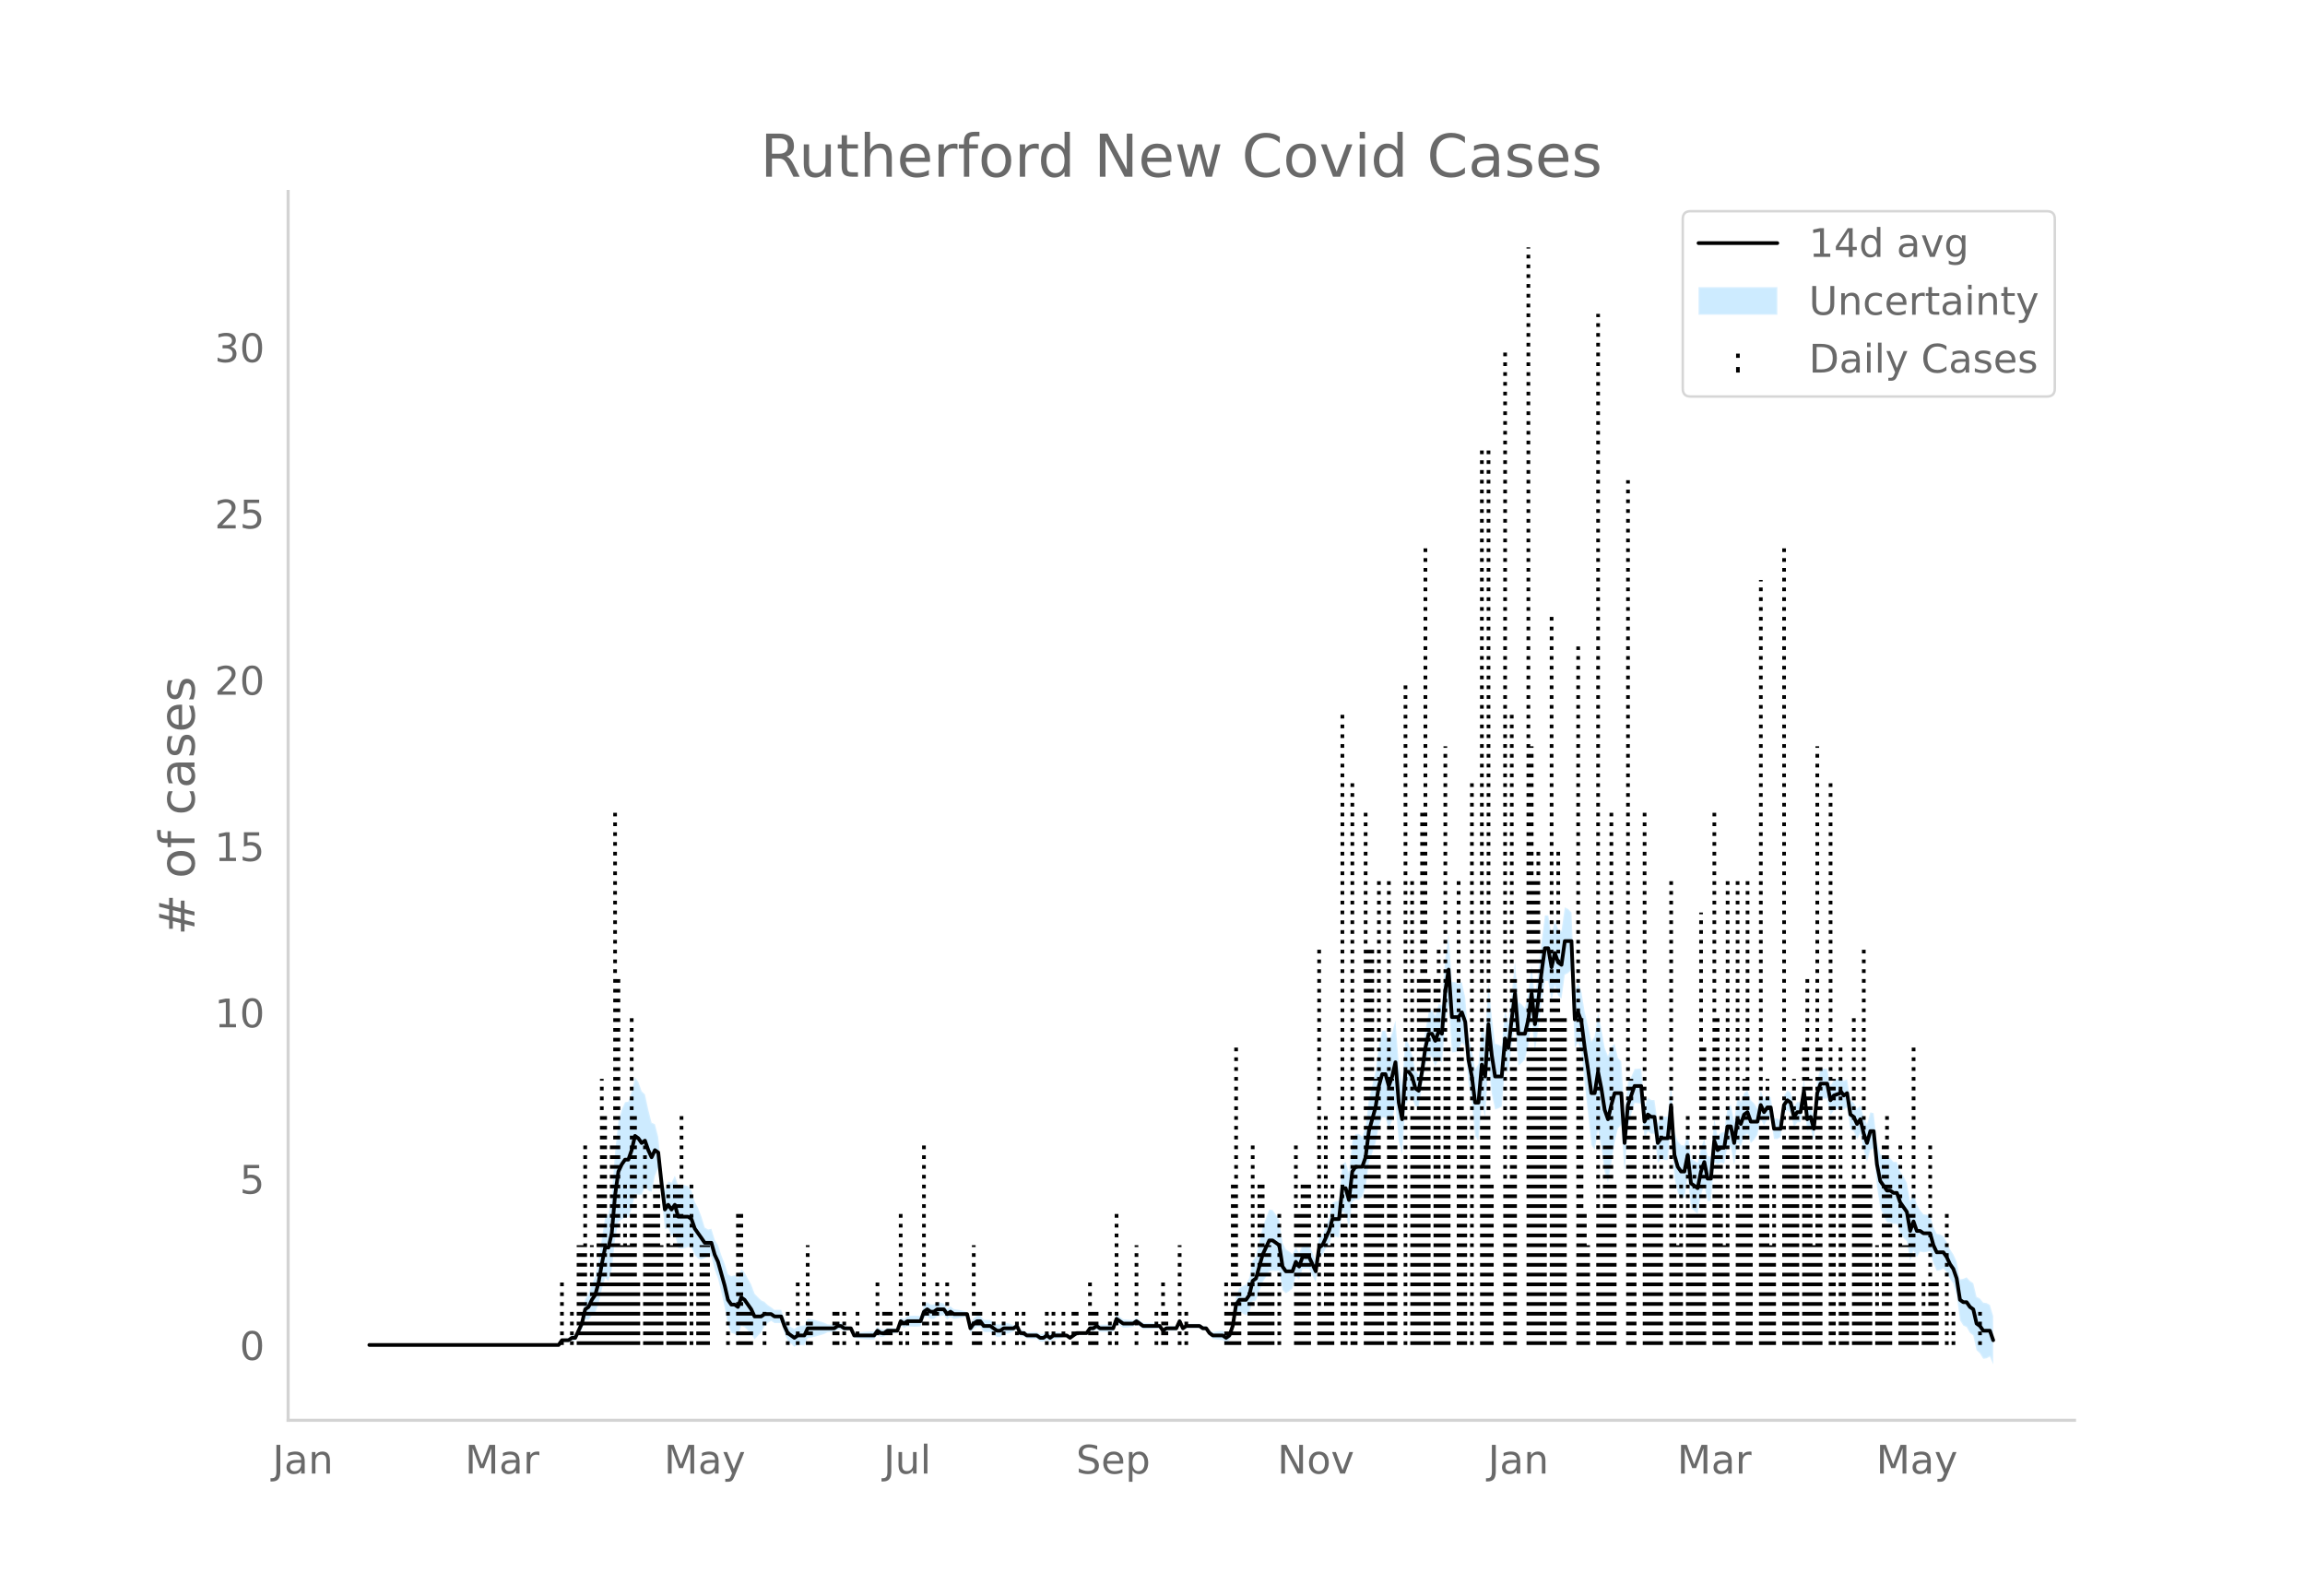 <svg height="864" viewBox="0 0 936 648" width="1248" xmlns="http://www.w3.org/2000/svg" xmlns:xlink="http://www.w3.org/1999/xlink"><defs><style>*{stroke-linecap:butt;stroke-linejoin:round}</style></defs><g id="figure_1"><path d="M0 648h936V0H0z" style="fill:#fff" id="patch_1"/><g id="axes_1"><path d="M117 576.72h725.4V77.76H117z" style="fill:none" id="patch_2"/><g id="PolyCollection_1"><defs><path d="M151.321-101.853H226.842l1.348-1.413 1.349.185 1.348.12 1.349-.742 1.349.144 1.348-2.33 1.349-2.04 1.348-4.198 1.349.107 1.348-1.8 1.349-.994 1.349-3.628 1.348-5.922 1.349-4.74 1.348 1.272 1.349-4.455 1.348-12.722 1.35-6.774 1.348-1.105 1.348-.88 1.349.233 1.348-3.606 1.349-5.835 1.349.086 1.348.067 1.349-3.2 1.348 1.476 1.349.52 1.348-6.381 1.349-3.313 1.349 11.64 1.348 13.16 1.349-.376 1.348 3.368 1.349-1.052 1.348 5.825 1.349.176 1.349-.177 1.348-.397 1.349.068 1.348 3.248 1.349 1.342 1.349.348 1.348-.568 1.349-.802 1.348.27 1.349 5.27 1.348 3.555 1.349 5.519 1.349 6.176 1.348 7.36 1.349 3.009 1.348.412 1.349 1.004 1.348-4.243 1.349.484 1.349 1.427 1.348 1.402 1.349 2.132 1.348-1.434 1.349-1.311 1.348-2.55 1.35-1.325 1.348-.863 1.348.893 1.349.024 1.348-.024 1.349 4.228 1.349 3.076 1.348 1.115 1.349 1.228 1.348-.85 1.349.2 1.348.111 1.349-2.999 1.349-.23 1.348-.297 1.349-.386 1.348-.349 1.349-.456 1.348-.652 1.349-.08 1.349.02 1.348-.965 1.349-.202 1.348.775 1.349-.277 1.349-.534 1.348 3.428 1.349.277 1.348.19 1.349.135 1.348.095 1.349.062 1.349.032 1.348-1.968 1.349.92 1.348-.167 1.349-1.166 1.348-.089 1.349-.101 1.349-.118 1.348-3.195 1.349 1.184 1.348-.71 1.349.144 1.348.056 1.35-.028 1.348-.113 1.348-3.389 1.349-.63 1.348.989h1.349l1.349-.989 1.348-.17 1.349-.349 1.348 1.855 1.349-1.142 1.348.82 1.349-.18 1.349-.23 1.348-.303 1.349-.455 1.348 6.906 1.349-1.692 1.348-.864 1.349.061 1.349 2.056 1.348.021 1.349-.08 1.348 1.077 1.349.996 1.349.021 1.348-1.111 1.349-.238 1.348-.366 1.349-.6 1.348-.975 1.349 3.021 1.349-.068 1.348.916 1.349.111 1.348.045 1.349-.015 1.348 1.093 1.349.123 1.349-.946 1.348.964 1.349-1.065 1.348-.141 1.349-.194 1.348-.613 1.35-.079 1.348.902 1.348-.965 1.349-.859 1.348.081 1.349.065h1.349l1.348-1.661 1.349.207 1.348-.756 1.349 1.035 1.348.036 1.349.005 1.349-.025 1.348-.059 1.349-3.595 1.348 1.02 1.349.94 1.348-.073 1.349-.13 1.349-.204 1.348-.924 1.349.918 1.348.965 1.349-.059 1.349-.066 1.348-.074 1.349-.085 1.348-.098 1.349 1.997 1.348-.988 1.349.031 1.349.01 1.348-.01 1.349-2.784 1.348 2.753 1.349-1.028h5.394l1.349.973 1.348.003 1.349 2.073 1.348 1.287 1.35.232 1.348.177 1.348.136 1.349.918 1.348-.912 1.349-3.86 1.349-7.164 1.348-.654 1.349.888 1.348.668 1.349-1.227 1.348-4.575 1.349-.124 1.349-3.835 1.348-3.722 1.349-2.034 1.348-2.31 1.349-.211 1.348.086 1.349-.117 1.349 7.923 1.348 1.222 1.349-.86 1.348-1.067 1.349-4.994 1.349 1.472 1.348-4.363 1.349-.118 1.348-.006 1.349 2.822 1.348 2.61 1.349-10 1.349-1.09 1.348-2.48 1.349-1.92 1.348-3.611 1.349.686 1.348.304 1.349-10.462 1.349 1.104 1.348 5.173 1.349-10.243 1.348-.994 1.349.024 1.348-1.088 1.35-3.939 1.348-9.908 1.348-3.997 1.349-3.923 1.348-6.98 1.349-3.564 1.349.132 1.348 4.966 1.349-3.933 1.348-6.66 1.349 15.224 1.348 5.473 1.349-20.459 1.349-1.978 1.348-.516 1.349 3.402 1.348-.033 1.349-8.155 1.348-8.62 1.349-4.206 1.349 1.183 1.348 3.392 1.349-3.056 1.348 1.546 1.349-15.722 1.349-7.648 1.348 19.307 1.349-.177 1.348-.546 1.349-3.305 1.348 1.532 1.349 14.778 1.349 8.124 1.348 13.518 1.349 2.113 1.348-15.119 1.349 5.364 1.348-21.145 1.349 11.597 1.349 6.36 1.348-.403 1.349-.674 1.348-16.192 1.349 2.49 1.348-11.45 1.35-8.048 1.348 16.515 1.348-1.006 1.349-1.503 1.348-5.636 1.349-10.093 1.349 12.541 1.348-9.186 1.349-10.971 1.348-8.5 1.349-.021 1.348 7.867 1.349-5.91 1.349 4.005 1.348 1.27 1.349-9.741 1.348-.68 1.349-1.366 1.348 31.836 1.349-2.242 1.349 3.731 1.348 12.943 1.349 11.96 1.348 12.887 1.349 1.99 1.349-7.903 1.348 7.208 1.349 9.568 1.348 4.39 1.349-7.77 1.348-8.411 1.349-5.783 1.349-1.403 1.348 19.414 1.349-18.228 1.348-5.627 1.349-4.473 1.348.123 1.349.114 1.349 14.17 1.348-2.956 1.349 1.09 1.348-.062 1.349 11.823 1.348-1.42 1.35.274 1.348.06 1.348-14.008 1.349 21.291 1.348 5.859 1.349 2.276 1.349-.277 1.348-8.231 1.349 12.473 1.348 1.3 1.349 1.053 1.348-7.575 1.349-4.014 1.349 6.627 1.348-.291 1.349-15.523 1.348.799 1.349-.708 1.348.385 1.349-7.39 1.349.894 1.348 6.939 1.349-9.139 1.348 1.728 1.349-4.24 1.349-.87 1.348 3.716 1.349-1.278 1.348-2.072 1.349-6.293 1.348 2.44 1.349-2.377 1.349-.84 1.348 8.746 1.349.062 1.348-.825 1.349-9.368 1.348-1.609 1.349 1.2 1.349 5.785 1.348-1.998 1.349-.09 1.348-8.122 1.349 11.59 1.348-.938 1.35 5.088 1.348-14 1.348-3.319 1.349.202 1.348-.104 1.349 6.76 1.349-1.88 2.697-.874v-1.107l1.348 1.782 1.349-1.141 1.348 8.893 1.349.869 1.349 3.21 1.348-2.432 1.349 6.852 1.348 4.829 1.349-4.864 1.348-.315 1.349 15.206 1.349 8.673 1.348 3.197 1.349 2.614 1.348.205 1.349.497 1.349-.033 1.348 3.83 1.349 1.893 1.348 1.284 1.349 8.04 1.348-4.118 1.349 2.667 1.349-2.356 1.348.312 1.349-.177 1.348-.261 1.349 4.96 1.348 2.982 1.349-.233 1.349-.709 1.348 1.553 1.349 2.713 1.348 1.827 1.349 4.772 1.348 10.143 1.35 2.155 1.348.611 1.348 2.383 1.349 1.042 1.348 6.005 1.349 1.25 1.349 2.22 1.348-.2 1.349-.723 1.348 3.181v-19.644l-1.348-4.537-1.349-.723-1.348-.2-1.349-1.638-1.349-.68-1.348-5.572-1.349-.887-1.348-1.477-1.349.611-1.349.226-1.348-7.223-1.349-2.945-1.348-2.032-1.349-3.075-1.348-2.306-1.349-.71-1.349-.233-1.348-2.805-1.349-4.688-1.348-.261-1.349-.177-1.348-1.617-1.349-2.356-1.349-5.052-1.348 3.6-1.349-7.395-1.348-2.575-1.349-1.966-1.348-3.888-1.35-.033-1.348-1.433-1.348.205-1.349-1.245-1.348-.662-1.349-4.833-1.349-11.807-1.348-.315-1.349 4.784-1.348-2.89-1.349-4.723-1.348 1.425-1.349-2.577-1.349-1.061-1.348-8.471-1.349.788-1.348-2.077v.822l-2.697 1.055-1.349 1.98-1.349-6.746-1.348-.104-1.349.201-1.348 4.4-1.349 14.941-1.349-4.559-1.348.992-1.349-11.564-1.348 9.243-1.349-.09-1.348 1.86-1.349-5.79-1.349-.73-1.348 2.25-1.349 9.926-1.348-.825-1.349.062-1.348-8.619-1.349-.84-1.349 1.481-1.348-3.347-1.349 7.212-1.348-2.072-1.349-1.277-1.348-4.002-1.35 1.059-1.348 3.478-1.348-2.131-1.349 10.156-1.348-6.567-1.349.895-1.349 9.974-1.348.385-1.349 1.222-1.348-6.92-1.349 15.349-1.348-.291-1.349-6.879-1.349 3.703-1.348 5.932-1.349-.876-1.348-.63-1.349-10.68-1.348 5.274-1.349-.276-1.349-1.583-1.348-3.789-1.349-19.227-1.348 13.004-1.349.06-1.349.274-1.348 2.44-1.349-9.402-1.348-.062-1.349-.84-1.348 2.832-1.349-14.77-1.349.113-1.348.123-1.349 3.244-1.348 2.092-1.349 12.643-1.348-21.104-1.349-1.404-1.349-5.782-1.348 1.235-1.349 3.808-1.348-3.329-1.349-7.797-1.348-6.298-1.35 9.462-1.348 1.99-1.348-6.408-1.349-5.404-1.348-8.282-1.349-3.987-1.349 3.546-1.348-31.836-1.349-1.366-1.348-.68-1.349 9.554-1.348-.66-1.349-3.712-1.349 5.667-1.348-7.57-1.349-.02-1.348 10.794-1.349 12.183-1.348 10.108-1.349-12.541-1.349 11.13-1.348 5.942-1.349-1.503-1.348-1.006-1.349-16.287-1.349 13.176-1.348 11.705-1.349-5.228-1.348 14.68-1.349-.675-1.348-.403-1.349-11.005-1.349-13.486-1.348 21.303-1.349-4.284-1.348 15.753-1.349 2.113-1.348-7.706-1.349-5.382-1.349-16.094-1.348-6.186-1.349.554-1.348-.546-1.349-.177-1.348-19.282-1.35 9.717-1.348 19.008-1.348-.383-1.349 4.662-1.348-2.397-1.349 1.184-1.349 7.37-1.348 10.675-1.349 7.28-1.348-1.962-1.349-6.245-1.348-4.375-1.349-1.978-1.349 18.13-1.348-8.033-1.349-17.577-1.348 4.917-1.349 3.785-1.348-4.682-1.349.133-1.349 6.083-1.348 10.385-1.349 5.725-1.348 5.65-1.349 11.316-1.349 3.78-1.348-1.09-1.349.024-1.348 2.866-1.349 12.91-1.348-4.474-1.349 1.103-1.349 14.622-1.348.304-1.349.686-1.348 6.036-1.349 3.868-1.348 3.31-1.349.838-1.349 9.295-1.348-3.178-1.349-2.966-1.348-.006-1.349-.118-1.348 3.354-1.35-2.387-1.348 2.724-1.348-1.067-1.349-.86-1.348-2.637-1.349-9.442-1.349-2.046-1.348-1.844-1.349-.21-1.348 3.478-1.349 3.754-1.348 5.926-1.349 5.812-1.349 1.805-1.348 7.002-1.349 2.632-1.348.668-1.349.888-1.348 3.205-1.349 10.2-1.349 3.86-1.348 1.017-1.349-1.012-1.348.136-1.349.177-1.349.232-1.348-.642-1.349-1.786-1.348.003-1.349-.956h-5.394l-1.349.9-1.348-3.035-1.349 3.004-1.348-.01-1.349.01-1.349.032-1.348.94-1.349-1.861-1.348-.098-1.349-.085-1.348-.074-1.35-.066-1.348-.059-1.348-.964-1.349-1.011-1.348 1.005-1.349-.204-1.349-.13-1.348-.073-1.349-.989-1.348-.91-1.349 4.122-1.348-.058-1.349-.026-1.349.005-1.348.037-1.349-.895-1.348 1.174-1.349.207-1.348 2.197h-1.349l-1.349.065-1.348.081-1.349 1.071-1.348.965-1.349-1.028-1.349-.078-1.348-.614-1.349-.194-1.348-.14-1.349.863-1.348-.965-1.349.984-1.349.123-1.348-.837-1.349-.015-1.348.045-1.349.111-1.348-1.013-1.349-.068-1.349-2.767-1.348.954-1.349-.6-1.348-.366-1.349-.238-1.348.818-1.35.02-1.348-.932-1.348-.853-1.349-.08-1.348.021-1.349-1.803-1.349.062-1.348 1.065-1.349 2.166-1.348-4.67-1.349-.455-1.348-.304-1.349-.229-1.349-.18-1.348-1.11-1.349.788-1.348-2.004-1.349-.349-1.348-.17-1.349.94h-1.349l-1.348-.94-1.349 1.299-1.348 4.33-1.349-.114-1.349-.027-1.348.055-1.349.144-1.348 1.22-1.349-.746-1.348 4.523-1.349-.118-1.349-.101-1.348-.089-1.349.764-1.348-.168-1.349-1.009-1.348 1.891-1.349.032-1.349.062-1.348.095-1.349.135-1.348.19-1.349.277-1.348-2.36-1.35-.534-1.348-.278-1.348-1.154-1.349-.202-1.348.965-1.349.02-1.349-.08-1.348-.653-1.349-.456-1.348-.348-1.349-.386-1.348-.298-1.349-.23-1.349 2.79-1.348.111-1.349.201-1.348 1.078-1.349-.701-1.348-.815-1.349-2.712-1.349-3.49-1.348-.023-1.349.023-1.348-1.037-1.349-.862-1.349-1.326-1.348-.62-1.349-1.31-1.348-1.434-1.349-3.657-1.348-2.457-1.349-2.432-1.349-1.445-1.348 3.474-1.349-.925-1.348.412-1.349-.85-1.348-4.217-1.349-3.471-1.349-4.128-1.348-2.233-1.349-4.379-1.348.271-1.349-.802-1.348-4.427-1.35-3.512-1.348-2.516-1.348-4.47-1.349-1.862-1.348-.396-1.349-.177-1.349.176-1.348-3.822-1.349 2.806-1.348-.491-1.349 3.484-1.348-8.064-1.349-13.444-1.349-5.242-1.348-.593-1.349-5.268-1.348-6.243-1.349-1.27-1.348-3.792-1.349-1.844-1.349 5.742-1.348 4.112-1.349.233-1.348 2.98-1.349 4.682-1.349 12.521-1.348 18.15-1.349 7.121-1.348 1.272-1.349 8.767-1.348 9.513-1.349 6.02-1.349 2.865-1.348 3.988-1.349 2.037-1.348 7.378-1.349 3.75-1.348 3.457-1.349.145-1.349 1.186-1.348.121-1.349.185-1.348 2.445H151.32z" id="m641fd21d2e" style="stroke:#fff;stroke-opacity:.2"/></defs><g clip-path="url(#p6c113c408d)"><use style="fill:#089fff;fill-opacity:.2;stroke:#fff;stroke-opacity:.2" xlink:href="#m641fd21d2e" y="648"/></g></g><g id="LineCollection_1"><path clip-path="url(#p6c113c408d)" d="M228.19 546.147v-27.012M232.236 546.147v-13.506M234.933 546.147V505.63M236.282 546.147V505.63M237.63 546.147V465.11M238.979 546.147v-13.506M240.327 546.147V505.63M241.676 546.147v-27.012M243.025 546.147v-67.531M244.373 546.147v-108.05M245.722 546.147v-94.544M247.07 546.147v-27.012M248.419 546.147V465.11M249.767 546.147v-216.1M251.116 546.147V397.578M252.465 546.147V505.63M253.813 546.147v-67.531M255.162 546.147V505.63M256.51 546.147V411.085M257.859 546.147v-94.544M259.208 546.147v-27.012M261.905 546.147V465.11M263.253 546.147v-54.025M264.602 546.147v-54.025M265.95 546.147v-67.531M267.299 546.147v-67.531M268.648 546.147V505.63M271.345 546.147v-67.531M272.693 546.147V505.63M274.042 546.147v-67.531M275.39 546.147v-67.531M276.739 546.147v-94.544M278.088 546.147v-27.012M280.785 546.147v-67.531M283.482 546.147v-27.012M284.83 546.147V505.63M286.18 546.147V505.63M287.528 546.147V505.63M295.62 546.147v-13.506M299.665 546.147v-54.025M301.013 546.147v-54.025M302.362 546.147v-13.506M303.71 546.147v-13.506M305.06 546.147v-13.506M310.453 546.147v-13.506M319.894 546.147v-13.506M323.94 546.147v-27.012M327.985 546.147V505.63M329.334 546.147v-13.506M338.774 546.147v-13.506M340.122 546.147v-13.506M342.82 546.147v-13.506M348.214 546.147v-13.506M356.305 546.147v-27.012M359.002 546.147v-13.506M360.35 546.147v-13.506M361.7 546.147v-13.506M365.745 546.147v-54.025M368.442 546.147v-13.506M375.185 546.147V465.11M376.534 546.147v-13.506M379.231 546.147v-13.506M380.58 546.147v-27.012M384.625 546.147v-27.012M385.974 546.147v-13.506M395.414 546.147V505.63M396.762 546.147v-13.506M398.111 546.147v-13.506M403.505 546.147v-13.506M407.551 546.147v-13.506M412.945 546.147v-13.506M415.643 546.147v-13.506M425.083 546.147v-13.506M427.78 546.147v-13.506M431.825 546.147v-13.506M435.871 546.147v-13.506M437.22 546.147v-13.506M442.614 546.147v-27.012M443.963 546.147v-13.506M445.311 546.147v-13.506M450.706 546.147v-13.506M453.403 546.147v-54.025M461.494 546.147V505.63M469.586 546.147v-13.506M472.283 546.147v-27.012M473.631 546.147v-13.506M479.026 546.147V505.63M481.723 546.147v-13.506M497.906 546.147v-27.012M499.254 546.147v-13.506M500.603 546.147v-67.531M501.952 546.147V424.591M503.3 546.147v-27.012M507.346 546.147v-27.012M508.694 546.147V465.11M510.043 546.147v-13.506M511.392 546.147v-67.531M512.74 546.147v-67.531M514.089 546.147V505.63M515.437 546.147V505.63M516.786 546.147v-27.012M519.483 546.147v-54.025M526.226 546.147V465.11M527.575 546.147v-54.025M528.923 546.147v-67.531M530.272 546.147v-67.531M531.62 546.147v-67.531M535.666 546.147V384.072M537.015 546.147v-13.506M538.363 546.147v-94.544M539.712 546.147V505.63M541.06 546.147v-67.531M545.106 546.147V289.528M546.455 546.147v-54.025M549.152 546.147V316.541M550.5 546.147v-94.544M554.546 546.147v-216.1M555.895 546.147V384.072M557.243 546.147V384.072M558.592 546.147v-108.05M559.94 546.147V357.06M561.289 546.147v-67.531M563.986 546.147V357.06M565.335 546.147v-108.05M566.683 546.147V465.11M570.729 546.147V276.022M573.426 546.147V357.06M574.775 546.147v-94.544M576.123 546.147V397.578M577.472 546.147v-216.1M578.82 546.147v-324.15M580.169 546.147V397.578M582.866 546.147V397.578M584.215 546.147V384.072M585.563 546.147v-67.531M586.912 546.147V303.034M588.26 546.147V424.591M592.306 546.147V357.06M593.655 546.147V424.591M595.003 546.147v-94.544M597.7 546.147V316.541M601.746 546.147v-364.67M603.095 546.147v-94.544M604.443 546.147v-364.67M605.792 546.147v-67.531M611.186 546.147V140.96M612.535 546.147v-67.531M613.883 546.147V289.528M615.232 546.147V397.578M620.626 546.147V100.44M621.975 546.147V303.034M623.324 546.147V357.06M624.672 546.147V343.553M626.02 546.147V384.072M627.37 546.147V411.085M630.066 546.147V249.01M631.415 546.147V397.578M632.764 546.147V343.553M634.112 546.147V411.085M635.46 546.147V411.085M640.855 546.147V262.515M642.204 546.147V411.085M643.552 546.147v-54.025M644.9 546.147V505.63M648.947 546.147V127.453M650.295 546.147v-54.025M651.644 546.147V465.11M652.992 546.147V465.11M654.34 546.147v-216.1M655.69 546.147v-67.531M661.084 546.147V194.984M662.432 546.147v-108.05M663.78 546.147v-94.544M667.827 546.147v-216.1M669.175 546.147v-94.544M670.524 546.147v-67.531M671.872 546.147V465.11M673.22 546.147v-67.531M674.57 546.147v-94.544M678.615 546.147V357.06M679.964 546.147v-67.531M681.312 546.147V505.63M682.661 546.147v-67.531M685.358 546.147v-94.544M686.707 546.147v-54.025M688.055 546.147V465.11M689.404 546.147v-54.025M690.752 546.147V370.566M692.101 546.147V424.591M696.147 546.147v-216.1M697.495 546.147V411.085M698.844 546.147V465.11M700.192 546.147V505.63M701.541 546.147V357.06M705.587 546.147V357.06M706.935 546.147v-54.025M708.284 546.147v-108.05M709.633 546.147V357.06M710.981 546.147v-67.531M715.027 546.147V235.503M716.375 546.147v-94.544M717.724 546.147v-108.05M719.073 546.147V505.63M720.421 546.147v-67.531M724.467 546.147v-324.15M725.815 546.147V465.11M727.164 546.147v-94.544M728.513 546.147v-108.05M729.861 546.147v-94.544M732.558 546.147V424.591M733.907 546.147V397.578M735.255 546.147v-108.05M736.604 546.147V505.63M737.953 546.147V303.034M739.301 546.147V424.591M743.347 546.147V316.541M744.696 546.147v-108.05M747.393 546.147v-108.05M747.393 546.147V424.591M748.741 546.147v-67.531M750.09 546.147v-13.506M752.787 546.147V411.085M754.136 546.147v-67.531M755.484 546.147v-67.531M756.833 546.147V384.072M758.181 546.147v-67.531M759.53 546.147v-67.531M762.227 546.147V505.63M763.576 546.147v-13.506M764.924 546.147V465.11M766.273 546.147v-94.544M767.621 546.147v-67.531M771.667 546.147V465.11M773.016 546.147V505.63M774.364 546.147V505.63M775.713 546.147v-54.025M777.061 546.147V424.591M778.41 546.147v-13.506M781.107 546.147v-27.012M782.456 546.147v-13.506M783.804 546.147V465.11M785.153 546.147v-27.012M786.501 546.147v-27.012M790.547 546.147v-54.025M793.244 546.147v-13.506M804.033 546.147v-13.506M809.427 546.147" style="fill:none;stroke:#000;stroke-dasharray:1.5,2.475;stroke-dashoffset:0;stroke-width:1.5"/></g><path clip-path="url(#p6c113c408d)" d="M149.973 546.147h76.869l1.348-1.929h2.697l1.349-.965h1.349l2.697-5.788 1.348-5.789 1.349-.964 1.348-2.895 1.349-1.929 1.349-4.824 1.348-7.718 1.349-6.753h1.348l1.349-5.788 1.348-15.436 1.35-9.647 1.348-2.894 1.348-1.93h1.349l1.348-3.859 1.349-5.788 1.349.965 1.348 1.929 1.349-.965 1.348 3.86 1.349 2.893 1.348-2.894 1.349.965 1.349 12.541 1.348 10.613 1.349-1.93 1.348 1.93 1.349-1.93 1.348 4.824h4.046l1.349.965 1.348 3.858 4.046 5.789h2.697l1.349 4.824 1.348 2.894 2.698 9.647 1.348 5.788 1.349 1.93h1.348l1.349.965 1.348-3.86 1.349.965 2.697 3.86 1.349 2.894h2.697l1.348-.965h2.698l1.348.965h2.697l1.349 3.859 1.349 2.894 2.697 1.93 1.348-.965h2.697l1.349-2.895h10.789l1.348-.964h1.349l1.348.964h2.698l1.348 2.895h8.092l1.348-1.93 1.349.965h1.348l1.349-.965h4.046l1.348-3.859 1.349.965 1.348-.965h5.395l1.348-3.859 1.349-.965 1.348.965h1.349l1.349-.965h2.697l1.348 1.93 1.349-.965 1.348.965h5.395l1.348 5.788 1.349-1.93 1.348-.964h1.349l1.349 1.93h2.697l2.697 1.929h1.349l1.348-.965h4.046l1.348-.964 1.349 2.894h1.349l1.348.965h4.046l1.348.964h1.349l1.349-.964 1.348.964 1.349-.964h5.394l1.349.964 2.697-1.93h4.046l1.348-1.929h1.349l1.348-.964 1.349.964h5.394l1.349-3.859 2.697 1.93h4.046l1.348-.965 2.697 1.93h6.743l1.349 1.929 1.348-.965h4.046l1.349-2.894 1.348 2.894 1.349-.964h5.394l1.349.964h1.348l1.349 1.93 1.348.965h4.046l1.349.964 1.348-.964 1.349-3.86 1.349-8.682 1.348-1.93h2.697l1.349-1.929 1.348-5.788 1.349-.965 2.697-9.647 2.697-5.789h1.349l2.697 1.93 1.349 8.682 1.348 1.93h2.697l1.349-3.86 1.349 1.93 1.348-3.859h2.697l2.697 5.789 1.349-9.648 1.349-.964 2.697-5.789 1.348-4.823h2.697l1.349-12.542h1.349l1.348 4.824 1.349-11.577 1.348-1.93h2.697l1.35-3.859 1.348-10.612 2.697-9.647 1.348-8.683 1.349-4.823h1.349l1.348 4.823 1.349-3.859 1.348-5.788 1.349 16.4 1.348 6.754 1.349-19.295h1.349l1.348 1.93 1.349 4.823 1.348.965 1.349-7.718 1.348-9.647 1.349-5.789h1.349l1.348 2.894 1.349-3.859 1.348.965 1.349-17.365 1.349-8.683 1.348 19.295h2.697l1.349-1.93 1.348 3.86 1.349 15.435 1.349 6.753 1.348 10.613h1.349l1.348-15.436 1.349 4.823 1.348-21.224 1.349 12.542 1.349 8.682h2.697l1.348-15.435 1.349 3.859 1.348-11.577 1.35-10.612 1.348 16.4h2.697l1.348-5.788 1.349-10.612 1.349 12.541 1.348-9.647 1.349-11.577 1.348-9.647h1.349l1.348 7.718 1.349-5.789 1.349 3.86 1.348.964 1.349-9.647h2.697l1.348 31.836 1.349-2.894 1.349 3.859 1.348 10.612 1.349 8.682 1.348 9.648h1.349l1.349-8.683 1.348 6.753 1.349 8.683 1.348 3.859 1.349-5.789 1.348-4.823h2.698l1.348 20.259 1.349-15.436 2.697-7.718h2.697l1.349 14.471 1.348-2.894 1.349.965h1.348l1.349 10.612 1.348-1.93h2.698l1.348-13.506 1.349 20.26 1.348 4.823 1.349 1.93h1.349l1.348-6.753 1.349 11.576 2.697 1.93 1.348-6.753 1.349-3.86 1.349 6.754h1.348l1.349-15.436 1.348 3.86 1.349-.966h1.348l1.349-8.682h1.349l1.348 6.753 1.349-9.647 1.348 1.93 1.349-3.86 1.349-.965 1.348 3.86h2.697l1.349-6.754 1.348 2.894 1.349-1.929h1.349l1.348 8.683h2.697l1.349-9.648 1.348-1.93 1.349.966 1.349 5.788 1.348-1.93h1.349l1.348-8.682 1.349 11.577 1.348-.965 1.35 4.824 1.348-14.471 1.348-3.86h2.697l1.349 6.754 1.349-1.93 2.697-.964v-.965l1.348 1.93 1.349-.965 1.348 8.682 1.349.965 1.349 2.894 1.348-1.93 1.349 5.79 1.348 3.858 1.349-4.824h1.348l1.349 13.507 1.349 6.753 2.697 3.859h1.348l1.349.964h1.349l1.348 3.86 2.697 3.858 1.349 7.718 1.348-3.859 1.349 3.86h1.349l1.348.964h2.697l1.349 4.824 1.348 2.894h2.698l1.348 1.93 1.349 2.893 1.348 1.93 1.349 3.859 1.348 8.682 1.35.965h1.348l1.348 1.93 1.349.964 1.348 5.789 1.349.965 1.349 1.929h2.697l1.348 3.859h0" style="fill:none;stroke:#000;stroke-linecap:round;stroke-width:1.5" id="line2d_1"/><path d="M117 576.72V77.76" style="fill:none;stroke:#d3d3d3;stroke-linecap:square;stroke-linejoin:miter;stroke-width:1.25" id="patch_3"/><path d="M117 576.72h725.4" style="fill:none;stroke:#d3d3d3;stroke-linecap:square;stroke-linejoin:miter;stroke-width:1.25" id="patch_4"/><g id="matplotlib.axis_1"><g id="xtick_1"><g style="fill:#696969" transform="matrix(.16 0 0 -.16 110.669 598.378)" id="text_1"><defs><path d="M9.813 72.906h9.859V5.078q0-13.187-5-19.14-5-5.954-16.094-5.954h-3.75v8.297h3.078q6.531 0 9.219 3.672Q9.813-4.39 9.813 5.078z" id="DejaVuSans-74"/><path d="M34.281 27.484q-10.89 0-15.093-2.484-4.204-2.484-4.204-8.5 0-4.781 3.157-7.594 3.156-2.797 8.562-2.797 7.485 0 12 5.297 4.516 5.297 4.516 14.078v2zm17.922 3.72V0H43.22v8.297Q40.14 3.328 35.547.953q-4.594-2.375-11.234-2.375-8.391 0-13.36 4.719Q6 8.016 6 15.922q0 9.219 6.172 13.906 6.187 4.688 18.437 4.688h12.61v.89q0 6.203-4.078 9.594-4.078 3.39-11.453 3.39-4.688 0-9.141-1.124-4.438-1.125-8.531-3.375v8.312q4.921 1.906 9.562 2.844 4.64.953 9.031.953 11.875 0 17.735-6.156 5.86-6.14 5.86-18.64z" id="DejaVuSans-97"/><path d="M54.89 33.016V0h-8.984v32.719q0 7.765-3.031 11.61-3.031 3.858-9.078 3.858-7.281 0-11.484-4.64-4.204-4.625-4.204-12.64V0H9.08v54.688h9.03v-8.5q3.235 4.937 7.594 7.374Q30.078 56 35.797 56q9.422 0 14.25-5.828 4.844-5.828 4.844-17.156z" id="DejaVuSans-110"/></defs><use xlink:href="#DejaVuSans-74"/><use x="29.492" xlink:href="#DejaVuSans-97"/><use x="90.771" xlink:href="#DejaVuSans-110"/></g></g><g id="xtick_2"><g style="fill:#696969" transform="matrix(.16 0 0 -.16 188.822 598.378)" id="text_2"><defs><path d="M9.813 72.906h14.703l18.593-49.61 18.703 49.61h14.704V0H66.89v64.016l-18.797-50h-9.907l-18.796 50V0H9.813z" id="DejaVuSans-77"/><path d="M41.11 46.297q-1.516.875-3.297 1.281Q36.03 48 33.89 48q-7.625 0-11.703-4.953-4.079-4.953-4.079-14.234V0H9.08v54.688h9.03v-8.5q2.844 4.984 7.375 7.39Q30.031 56 36.531 56q.922 0 2.047-.125 1.125-.11 2.484-.36z" id="DejaVuSans-114"/></defs><use xlink:href="#DejaVuSans-77"/><use x="86.279" xlink:href="#DejaVuSans-97"/><use x="147.559" xlink:href="#DejaVuSans-114"/></g></g><g id="xtick_3"><g style="fill:#696969" transform="matrix(.16 0 0 -.16 269.64 598.378)" id="text_3"><defs><path d="M32.172-5.078q-3.797-9.766-7.422-12.735-3.61-2.984-9.656-2.984H7.906v7.516h5.282q3.703 0 5.75 1.765Q21-9.766 23.483-3.219l1.61 4.094-22.11 53.813H12.5l17.094-42.766 17.093 42.766h9.516z" id="DejaVuSans-121"/></defs><use xlink:href="#DejaVuSans-77"/><use x="86.279" xlink:href="#DejaVuSans-97"/><use x="147.559" xlink:href="#DejaVuSans-121"/></g></g><g id="xtick_4"><g style="fill:#696969" transform="matrix(.16 0 0 -.16 358.79 598.378)" id="text_4"><defs><path d="M8.5 21.578v33.11h8.984V21.922q0-7.766 3.016-11.656 3.031-3.875 9.094-3.875 7.265 0 11.484 4.64 4.234 4.64 4.234 12.656v31h8.985V0h-8.984v8.406Q42.047 3.422 37.718 1q-4.313-2.422-10.032-2.422-9.421 0-14.312 5.86Q8.5 10.296 8.5 21.578zM31.11 56z" id="DejaVuSans-117"/><path d="M9.422 75.984h8.984V0H9.422z" id="DejaVuSans-108"/></defs><use xlink:href="#DejaVuSans-74"/><use x="29.492" xlink:href="#DejaVuSans-117"/><use x="92.871" xlink:href="#DejaVuSans-108"/></g></g><g id="xtick_5"><g style="fill:#696969" transform="matrix(.16 0 0 -.16 436.974 598.378)" id="text_5"><defs><path d="M53.516 70.516V60.89q-5.61 2.687-10.594 4-4.984 1.328-9.625 1.328-8.047 0-12.422-3.125t-4.375-8.89q0-4.845 2.906-7.313 2.907-2.453 11.016-3.97l5.953-1.218q11.031-2.11 16.281-7.406 5.25-5.297 5.25-14.172 0-10.61-7.11-16.078-7.093-5.469-20.812-5.469-5.172 0-11.015 1.172Q13.14.922 6.89 3.219v10.156q6-3.36 11.765-5.078 5.766-1.703 11.328-1.703 8.438 0 13.032 3.312 4.593 3.328 4.593 9.485 0 5.359-3.297 8.39-3.296 3.032-10.812 4.547L27.484 33.5q-11.03 2.188-15.968 6.875-4.922 4.688-4.922 13.047 0 9.672 6.812 15.234 6.813 5.563 18.766 5.563 5.14 0 10.453-.938 5.328-.922 10.89-2.765z" id="DejaVuSans-83"/><path d="M56.203 29.594v-4.39H14.891q.593-9.282 5.593-14.142 5-4.859 13.938-4.859 5.172 0 10.031 1.266 4.86 1.265 9.656 3.812v-8.5Q49.266.734 44.187-.344 39.11-1.422 33.892-1.422q-13.094 0-20.735 7.61-7.64 7.625-7.64 20.625 0 13.421 7.25 21.296Q20.016 56 32.328 56q11.031 0 17.453-7.11 6.422-7.093 6.422-19.296zm-8.984 2.64q-.094 7.36-4.125 11.75-4.032 4.407-10.672 4.407-7.516 0-12.031-4.25-4.516-4.25-5.203-11.97z" id="DejaVuSans-101"/><path d="M18.11 8.203v-29H9.077v75.484h9.031v-8.296q2.844 4.875 7.157 7.234Q29.594 56 35.594 56q9.968 0 16.187-7.906 6.235-7.907 6.235-20.797T51.78 6.484q-6.218-7.906-16.187-7.906-6 0-10.328 2.375-4.313 2.375-7.157 7.25zm30.578 19.094q0 9.906-4.079 15.547-4.078 5.64-11.203 5.64-7.14 0-11.218-5.64-4.079-5.64-4.079-15.547 0-9.906 4.078-15.547 4.079-5.64 11.22-5.64 7.124 0 11.202 5.64t4.078 15.547z" id="DejaVuSans-112"/></defs><use xlink:href="#DejaVuSans-83"/><use x="63.477" xlink:href="#DejaVuSans-101"/><use x="125" xlink:href="#DejaVuSans-112"/></g></g><g id="xtick_6"><g style="fill:#696969" transform="matrix(.16 0 0 -.16 518.702 598.378)" id="text_6"><defs><path d="M9.813 72.906h13.28l32.329-60.984v60.984h9.562V0h-13.28L19.39 60.984V0H9.813z" id="DejaVuSans-78"/><path d="M30.61 48.39q-7.22 0-11.422-5.64-4.204-5.64-4.204-15.453 0-9.813 4.172-15.453 4.188-5.64 11.453-5.64 7.188 0 11.375 5.655 4.203 5.672 4.203 15.438 0 9.719-4.203 15.406-4.187 5.688-11.375 5.688zm0 7.61q11.718 0 18.406-7.625 6.703-7.61 6.703-21.078 0-13.422-6.703-21.078-6.688-7.64-18.407-7.64-11.765 0-18.437 7.64-6.656 7.656-6.656 21.078 0 13.469 6.656 21.078Q18.844 56 30.609 56z" id="DejaVuSans-111"/><path d="M2.984 54.688H12.5L29.594 8.797l17.093 45.89h9.516L35.687 0H23.485z" id="DejaVuSans-118"/></defs><use xlink:href="#DejaVuSans-78"/><use x="74.805" xlink:href="#DejaVuSans-111"/><use x="135.986" xlink:href="#DejaVuSans-118"/></g></g><g id="xtick_7"><g style="fill:#696969" transform="matrix(.16 0 0 -.16 604.248 598.378)" id="text_7"><use xlink:href="#DejaVuSans-74"/><use x="29.492" xlink:href="#DejaVuSans-97"/><use x="90.771" xlink:href="#DejaVuSans-110"/></g></g><g id="xtick_8"><g style="fill:#696969" transform="matrix(.16 0 0 -.16 681.053 598.378)" id="text_8"><use xlink:href="#DejaVuSans-77"/><use x="86.279" xlink:href="#DejaVuSans-97"/><use x="147.559" xlink:href="#DejaVuSans-114"/></g></g><g id="xtick_9"><g style="fill:#696969" transform="matrix(.16 0 0 -.16 761.87 598.378)" id="text_9"><use xlink:href="#DejaVuSans-77"/><use x="86.279" xlink:href="#DejaVuSans-97"/><use x="147.559" xlink:href="#DejaVuSans-121"/></g></g></g><g id="matplotlib.axis_2"><g id="ytick_1"><g style="fill:#696969" transform="matrix(.16 0 0 -.16 97.32 552.226)" id="text_10"><defs><path d="M31.781 66.406q-7.61 0-11.453-7.5Q16.5 51.422 16.5 36.375q0-14.984 3.828-22.484 3.844-7.5 11.453-7.5 7.672 0 11.5 7.5 3.844 7.5 3.844 22.484 0 15.047-3.844 22.531-3.828 7.5-11.5 7.5zm0 7.813q12.266 0 18.735-9.703 6.468-9.688 6.468-28.141 0-18.406-6.468-28.11-6.47-9.687-18.735-9.687-12.25 0-18.718 9.688-6.47 9.703-6.47 28.109 0 18.453 6.47 28.14Q19.53 74.22 31.78 74.22z" id="DejaVuSans-48"/></defs><use xlink:href="#DejaVuSans-48"/></g></g><g id="ytick_2"><g style="fill:#696969" transform="matrix(.16 0 0 -.16 97.32 484.695)" id="text_11"><defs><path d="M10.797 72.906h38.719v-8.312H19.828v-17.86q2.14.735 4.281 1.094 2.157.36 4.313.36 12.203 0 19.328-6.688 7.14-6.688 7.14-18.11 0-11.765-7.328-18.296-7.328-6.516-20.656-6.516-4.593 0-9.36.781-4.75.782-9.827 2.344v9.922q4.39-2.39 9.078-3.563 4.687-1.171 9.906-1.171 8.453 0 13.375 4.437 4.938 4.438 4.938 12.063 0 7.609-4.938 12.047-4.922 4.453-13.375 4.453-3.953 0-7.89-.875-3.922-.875-8.016-2.735z" id="DejaVuSans-53"/></defs><use xlink:href="#DejaVuSans-53"/></g></g><g id="ytick_3"><g style="fill:#696969" transform="matrix(.16 0 0 -.16 87.14 417.163)" id="text_12"><defs><path d="M12.406 8.297h16.11v55.625l-17.532-3.516v8.985l17.438 3.515h9.86V8.296H54.39V0H12.406z" id="DejaVuSans-49"/></defs><use xlink:href="#DejaVuSans-49"/><use x="63.623" xlink:href="#DejaVuSans-48"/></g></g><g id="ytick_4"><g style="fill:#696969" transform="matrix(.16 0 0 -.16 87.14 349.632)" id="text_13"><use xlink:href="#DejaVuSans-49"/><use x="63.623" xlink:href="#DejaVuSans-53"/></g></g><g id="ytick_5"><g style="fill:#696969" transform="matrix(.16 0 0 -.16 87.14 282.1)" id="text_14"><defs><path d="M19.188 8.297h34.421V0H7.33v8.297q5.609 5.812 15.296 15.594 9.703 9.797 12.188 12.64 4.734 5.313 6.609 9 1.89 3.688 1.89 7.25 0 5.813-4.078 9.469-4.078 3.672-10.625 3.672-4.64 0-9.797-1.61-5.14-1.609-11-4.89v9.969Q13.767 71.78 18.938 73q5.188 1.219 9.485 1.219 11.328 0 18.062-5.672 6.735-5.656 6.735-15.125 0-4.5-1.688-8.531-1.672-4.016-6.125-9.485-1.218-1.422-7.765-8.187-6.532-6.766-18.453-18.922z" id="DejaVuSans-50"/></defs><use xlink:href="#DejaVuSans-50"/><use x="63.623" xlink:href="#DejaVuSans-48"/></g></g><g id="ytick_6"><g style="fill:#696969" transform="matrix(.16 0 0 -.16 87.14 214.569)" id="text_15"><use xlink:href="#DejaVuSans-50"/><use x="63.623" xlink:href="#DejaVuSans-53"/></g></g><g id="ytick_7"><g style="fill:#696969" transform="matrix(.16 0 0 -.16 87.14 147.038)" id="text_16"><defs><path d="M40.578 39.313Q47.656 37.797 51.625 33q3.984-4.781 3.984-11.813 0-10.78-7.422-16.703-7.421-5.906-21.093-5.906-4.578 0-9.438.906-4.86.907-10.031 2.72v9.515q4.094-2.39 8.969-3.61 4.89-1.218 10.218-1.218 9.266 0 14.125 3.656 4.86 3.656 4.86 10.64 0 6.454-4.516 10.079-4.515 3.64-12.562 3.64h-8.5v8.11h8.89q7.266 0 11.125 2.906 3.86 2.906 3.86 8.375 0 5.61-3.985 8.61-3.968 3.015-11.39 3.015-4.063 0-8.703-.89-4.641-.876-10.203-2.72v8.782q5.624 1.562 10.53 2.344 4.907.78 9.25.78 11.235 0 17.766-5.109 6.547-5.093 6.547-13.78 0-6.063-3.468-10.235-3.47-4.172-9.86-5.782z" id="DejaVuSans-51"/></defs><use xlink:href="#DejaVuSans-51"/><use x="63.623" xlink:href="#DejaVuSans-48"/></g></g><g style="fill:#696969" transform="matrix(0 -.2 -.2 0 78.98 379.813)" id="text_17"><defs><path d="M51.125 44H36.922l-4.11-16.313h14.313zm-7.328 27.781-5.078-20.265h14.265L58.11 71.78h7.813L60.89 51.516h15.234V44h-17.14l-4-16.313h15.53V20.22H53.079L48 0h-7.813l5.032 20.219H30.906L25.875 0h-7.86l5.079 20.219H7.719v7.468h17.187L29 44H13.281v7.516h17.625l4.985 20.265z" id="DejaVuSans-35"/><path d="M37.11 75.984V68.5h-8.594q-4.828 0-6.72-1.953-1.874-1.953-1.874-7.031v-4.828h14.797v-6.985H19.922V0H10.89v47.703H2.297v6.984h8.594V58.5q0 9.125 4.25 13.297 4.25 4.187 13.468 4.187z" id="DejaVuSans-102"/><path d="M48.781 52.594v-8.407q-3.812 2.11-7.64 3.157-3.828 1.047-7.735 1.047-8.75 0-13.593-5.547-4.829-5.532-4.829-15.547 0-10.016 4.829-15.563 4.843-5.53 13.593-5.53 3.907 0 7.735 1.046 3.828 1.047 7.64 3.156V2.094Q45.016.344 40.984-.531q-4.015-.89-8.562-.89-12.36 0-19.64 7.765-7.266 7.765-7.266 20.953 0 13.375 7.343 21.031Q20.22 56 33.016 56q4.14 0 8.093-.86 3.953-.843 7.672-2.546z" id="DejaVuSans-99"/><path d="M44.281 53.078v-8.5q-3.797 1.953-7.906 2.922-4.094.984-8.5.984-6.688 0-10.031-2.047-3.344-2.046-3.344-6.156 0-3.125 2.39-4.906 2.391-1.781 9.626-3.39l3.078-.688q9.562-2.047 13.593-5.781 4.032-3.735 4.032-10.422 0-7.625-6.032-12.078-6.03-4.438-16.578-4.438-4.39 0-9.156.86Q10.688.296 5.422 2v9.281q4.984-2.594 9.812-3.89 4.829-1.282 9.579-1.282 6.343 0 9.75 2.172 3.421 2.172 3.421 6.125 0 3.656-2.468 5.61-2.453 1.953-10.813 3.765l-3.125.735q-8.344 1.75-12.062 5.39-3.704 3.64-3.704 9.985 0 7.718 5.47 11.906Q16.75 56 26.811 56q4.97 0 9.36-.734 4.406-.72 8.11-2.188z" id="DejaVuSans-115"/></defs><use xlink:href="#DejaVuSans-35"/><use x="83.789" xlink:href="#DejaVuSans-32"/><use x="115.576" xlink:href="#DejaVuSans-111"/><use x="176.758" xlink:href="#DejaVuSans-102"/><use x="211.963" xlink:href="#DejaVuSans-32"/><use x="243.75" xlink:href="#DejaVuSans-99"/><use x="298.73" xlink:href="#DejaVuSans-97"/><use x="360.01" xlink:href="#DejaVuSans-115"/><use x="412.109" xlink:href="#DejaVuSans-101"/><use x="473.633" xlink:href="#DejaVuSans-115"/></g></g><g style="fill:#696969" transform="matrix(.24 0 0 -.24 308.75 71.76)" id="text_18"><defs><path d="M44.39 34.188q3.172-1.079 6.172-4.594 3-3.516 6.032-9.672L66.609 0H56l-9.313 18.703q-3.624 7.328-7.015 9.719-3.39 2.39-9.25 2.39h-10.75V0h-9.86v72.906h22.266q12.5 0 18.656-5.234 6.157-5.219 6.157-15.766 0-6.89-3.203-11.437-3.204-4.532-9.297-6.282zM19.673 64.797V38.922h12.406q7.125 0 10.766 3.297 3.64 3.297 3.64 9.687 0 6.39-3.64 9.64-3.64 3.25-10.766 3.25z" id="DejaVuSans-82"/><path d="M18.313 70.219V54.688h18.5v-6.985h-18.5V18.016q0-6.688 1.828-8.594 1.828-1.906 7.453-1.906h9.218V0h-9.218q-10.407 0-14.36 3.875-3.953 3.89-3.953 14.14v29.688H2.687v6.984h6.594V70.22z" id="DejaVuSans-116"/><path d="M54.89 33.016V0h-8.984v32.719q0 7.765-3.031 11.61-3.031 3.858-9.078 3.858-7.281 0-11.484-4.64-4.204-4.625-4.204-12.64V0H9.08v75.984h9.03V46.188q3.235 4.937 7.594 7.374Q30.078 56 35.797 56q9.422 0 14.25-5.828 4.844-5.828 4.844-17.156z" id="DejaVuSans-104"/><path d="M45.406 46.39v29.594h8.985V0h-8.985v8.203Q42.578 3.328 38.25.953q-4.313-2.375-10.375-2.375-9.906 0-16.14 7.906-6.22 7.922-6.22 20.813 0 12.89 6.22 20.797Q17.968 56 27.874 56q6.063 0 10.375-2.375 4.328-2.36 7.156-7.234zm-30.61-19.093q0-9.906 4.079-15.547 4.078-5.64 11.203-5.64 7.125 0 11.219 5.64 4.11 5.64 4.11 15.547 0 9.906-4.11 15.547-4.094 5.64-11.219 5.64-7.125 0-11.203-5.64-4.078-5.64-4.078-15.547z" id="DejaVuSans-100"/><path d="M4.203 54.688h8.985l11.234-42.672 11.172 42.672h10.593l11.235-42.672 11.187 42.672h8.985L63.28 0H52.688L40.922 44.828 29.109 0H18.5z" id="DejaVuSans-119"/><path d="M64.406 67.281v-10.39q-4.984 4.64-10.625 6.922-5.64 2.296-11.984 2.296-12.5 0-19.14-7.64-6.641-7.64-6.641-22.094 0-14.406 6.64-22.047 6.64-7.64 19.14-7.64 6.345 0 11.985 2.296 5.64 2.297 10.625 6.938V5.609Q59.234 2.094 53.437.33q-5.78-1.75-12.218-1.75-16.563 0-26.094 10.124-9.516 10.14-9.516 27.672 0 17.578 9.516 27.703 9.531 10.14 26.094 10.14 6.531 0 12.312-1.734 5.797-1.734 10.875-5.203z" id="DejaVuSans-67"/><path d="M9.422 54.688h8.984V0H9.422zm0 21.296h8.984v-11.39H9.422z" id="DejaVuSans-105"/></defs><use xlink:href="#DejaVuSans-82"/><use x="64.982" xlink:href="#DejaVuSans-117"/><use x="128.361" xlink:href="#DejaVuSans-116"/><use x="167.57" xlink:href="#DejaVuSans-104"/><use x="230.949" xlink:href="#DejaVuSans-101"/><use x="292.473" xlink:href="#DejaVuSans-114"/><use x="333.586" xlink:href="#DejaVuSans-102"/><use x="368.791" xlink:href="#DejaVuSans-111"/><use x="429.973" xlink:href="#DejaVuSans-114"/><use x="469.336" xlink:href="#DejaVuSans-100"/><use x="532.813" xlink:href="#DejaVuSans-32"/><use x="564.6" xlink:href="#DejaVuSans-78"/><use x="639.404" xlink:href="#DejaVuSans-101"/><use x="700.928" xlink:href="#DejaVuSans-119"/><use x="782.715" xlink:href="#DejaVuSans-32"/><use x="814.502" xlink:href="#DejaVuSans-67"/><use x="884.326" xlink:href="#DejaVuSans-111"/><use x="945.508" xlink:href="#DejaVuSans-118"/><use x="1004.688" xlink:href="#DejaVuSans-105"/><use x="1032.471" xlink:href="#DejaVuSans-100"/><use x="1095.947" xlink:href="#DejaVuSans-32"/><use x="1127.734" xlink:href="#DejaVuSans-67"/><use x="1197.559" xlink:href="#DejaVuSans-97"/><use x="1258.838" xlink:href="#DejaVuSans-115"/><use x="1310.938" xlink:href="#DejaVuSans-101"/><use x="1372.461" xlink:href="#DejaVuSans-115"/></g><g id="legend_1"><path d="M686.525 161.015H831.2q3.2 0 3.2-3.2V88.96q0-3.2-3.2-3.2H686.525q-3.2 0-3.2 3.2v68.855q0 3.2 3.2 3.2z" style="fill:none;opacity:.8;stroke:#ccc;stroke-linejoin:miter" id="patch_5"/><path d="M689.725 98.718h32" style="fill:none;stroke:#000;stroke-linecap:round;stroke-width:1.5" id="line2d_4"/><g style="fill:#696969" transform="matrix(.16 0 0 -.16 734.525 104.317)" id="text_19"><defs><path d="M37.797 64.313 12.89 25.39h24.906zm-2.594 8.593H47.61V25.391h10.407v-8.203H47.609V0h-9.812v17.188H4.89v9.515z" id="DejaVuSans-52"/><path d="M45.406 27.984q0 9.766-4.031 15.125-4.016 5.375-11.297 5.375-7.219 0-11.25-5.375-4.031-5.359-4.031-15.125 0-9.718 4.031-15.093t11.25-5.375q7.281 0 11.297 5.375 4.031 5.375 4.031 15.093zm8.985-21.203q0-13.953-6.203-20.765Q42-20.797 29.203-20.797q-4.734 0-8.937.703-4.203.703-8.157 2.172v8.735q3.954-2.141 7.813-3.157 3.86-1.031 7.86-1.031 8.843 0 13.234 4.61 4.39 4.609 4.39 13.937v4.453q-2.781-4.844-7.125-7.234Q33.938 0 27.875 0 17.828 0 11.672 7.656q-6.156 7.672-6.156 20.328 0 12.688 6.156 20.344Q17.828 56 27.875 56q6.063 0 10.406-2.39 4.344-2.391 7.125-7.22v8.297h8.985z" id="DejaVuSans-103"/></defs><use xlink:href="#DejaVuSans-49"/><use x="63.623" xlink:href="#DejaVuSans-52"/><use x="127.246" xlink:href="#DejaVuSans-100"/><use x="190.723" xlink:href="#DejaVuSans-32"/><use x="222.51" xlink:href="#DejaVuSans-97"/><use x="283.789" xlink:href="#DejaVuSans-118"/><use x="342.969" xlink:href="#DejaVuSans-103"/></g><path d="M689.725 127.802h32v-11.2h-32z" style="fill:#089fff;opacity:.2;stroke:#fff;stroke-linejoin:miter" id="patch_6"/><g style="fill:#696969" transform="matrix(.16 0 0 -.16 734.525 127.802)" id="text_20"><defs><path d="M8.688 72.906h9.921V28.61q0-11.718 4.235-16.875 4.25-5.14 13.781-5.14 9.469 0 13.719 5.14 4.25 5.157 4.25 16.875v44.297H64.5V27.391q0-14.25-7.063-21.532-7.046-7.28-20.812-7.28-13.828 0-20.89 7.28-7.047 7.282-7.047 21.532z" id="DejaVuSans-85"/></defs><use xlink:href="#DejaVuSans-85"/><use x="73.193" xlink:href="#DejaVuSans-110"/><use x="136.572" xlink:href="#DejaVuSans-99"/><use x="191.553" xlink:href="#DejaVuSans-101"/><use x="253.076" xlink:href="#DejaVuSans-114"/><use x="294.189" xlink:href="#DejaVuSans-116"/><use x="333.398" xlink:href="#DejaVuSans-97"/><use x="394.678" xlink:href="#DejaVuSans-105"/><use x="422.461" xlink:href="#DejaVuSans-110"/><use x="485.84" xlink:href="#DejaVuSans-116"/><use x="525.049" xlink:href="#DejaVuSans-121"/></g><path d="M705.725 151.287v-7.7" style="fill:none;stroke:#000;stroke-dasharray:2.25,3.712;stroke-dashoffset:0;stroke-width:1.5" id="line2d_6"/><g style="fill:#696969" transform="matrix(.16 0 0 -.16 734.525 151.287)" id="text_21"><defs><path d="M19.672 64.797V8.109h11.922q15.093 0 22.093 6.829 7 6.843 7 21.593 0 14.64-7 21.453-7 6.813-22.093 6.813zm-9.86 8.11h20.266q21.188 0 31.094-8.813 9.922-8.813 9.922-27.563 0-18.86-9.969-27.703Q51.172 0 30.078 0H9.813z" id="DejaVuSans-68"/></defs><use xlink:href="#DejaVuSans-68"/><use x="77.002" xlink:href="#DejaVuSans-97"/><use x="138.281" xlink:href="#DejaVuSans-105"/><use x="166.064" xlink:href="#DejaVuSans-108"/><use x="193.848" xlink:href="#DejaVuSans-121"/><use x="253.027" xlink:href="#DejaVuSans-32"/><use x="284.814" xlink:href="#DejaVuSans-67"/><use x="354.639" xlink:href="#DejaVuSans-97"/><use x="415.918" xlink:href="#DejaVuSans-115"/><use x="468.018" xlink:href="#DejaVuSans-101"/><use x="529.541" xlink:href="#DejaVuSans-115"/></g></g></g></g><defs><clipPath id="p6c113c408d"><path d="M117 77.76h725.4v498.96H117z"/></clipPath></defs></svg>